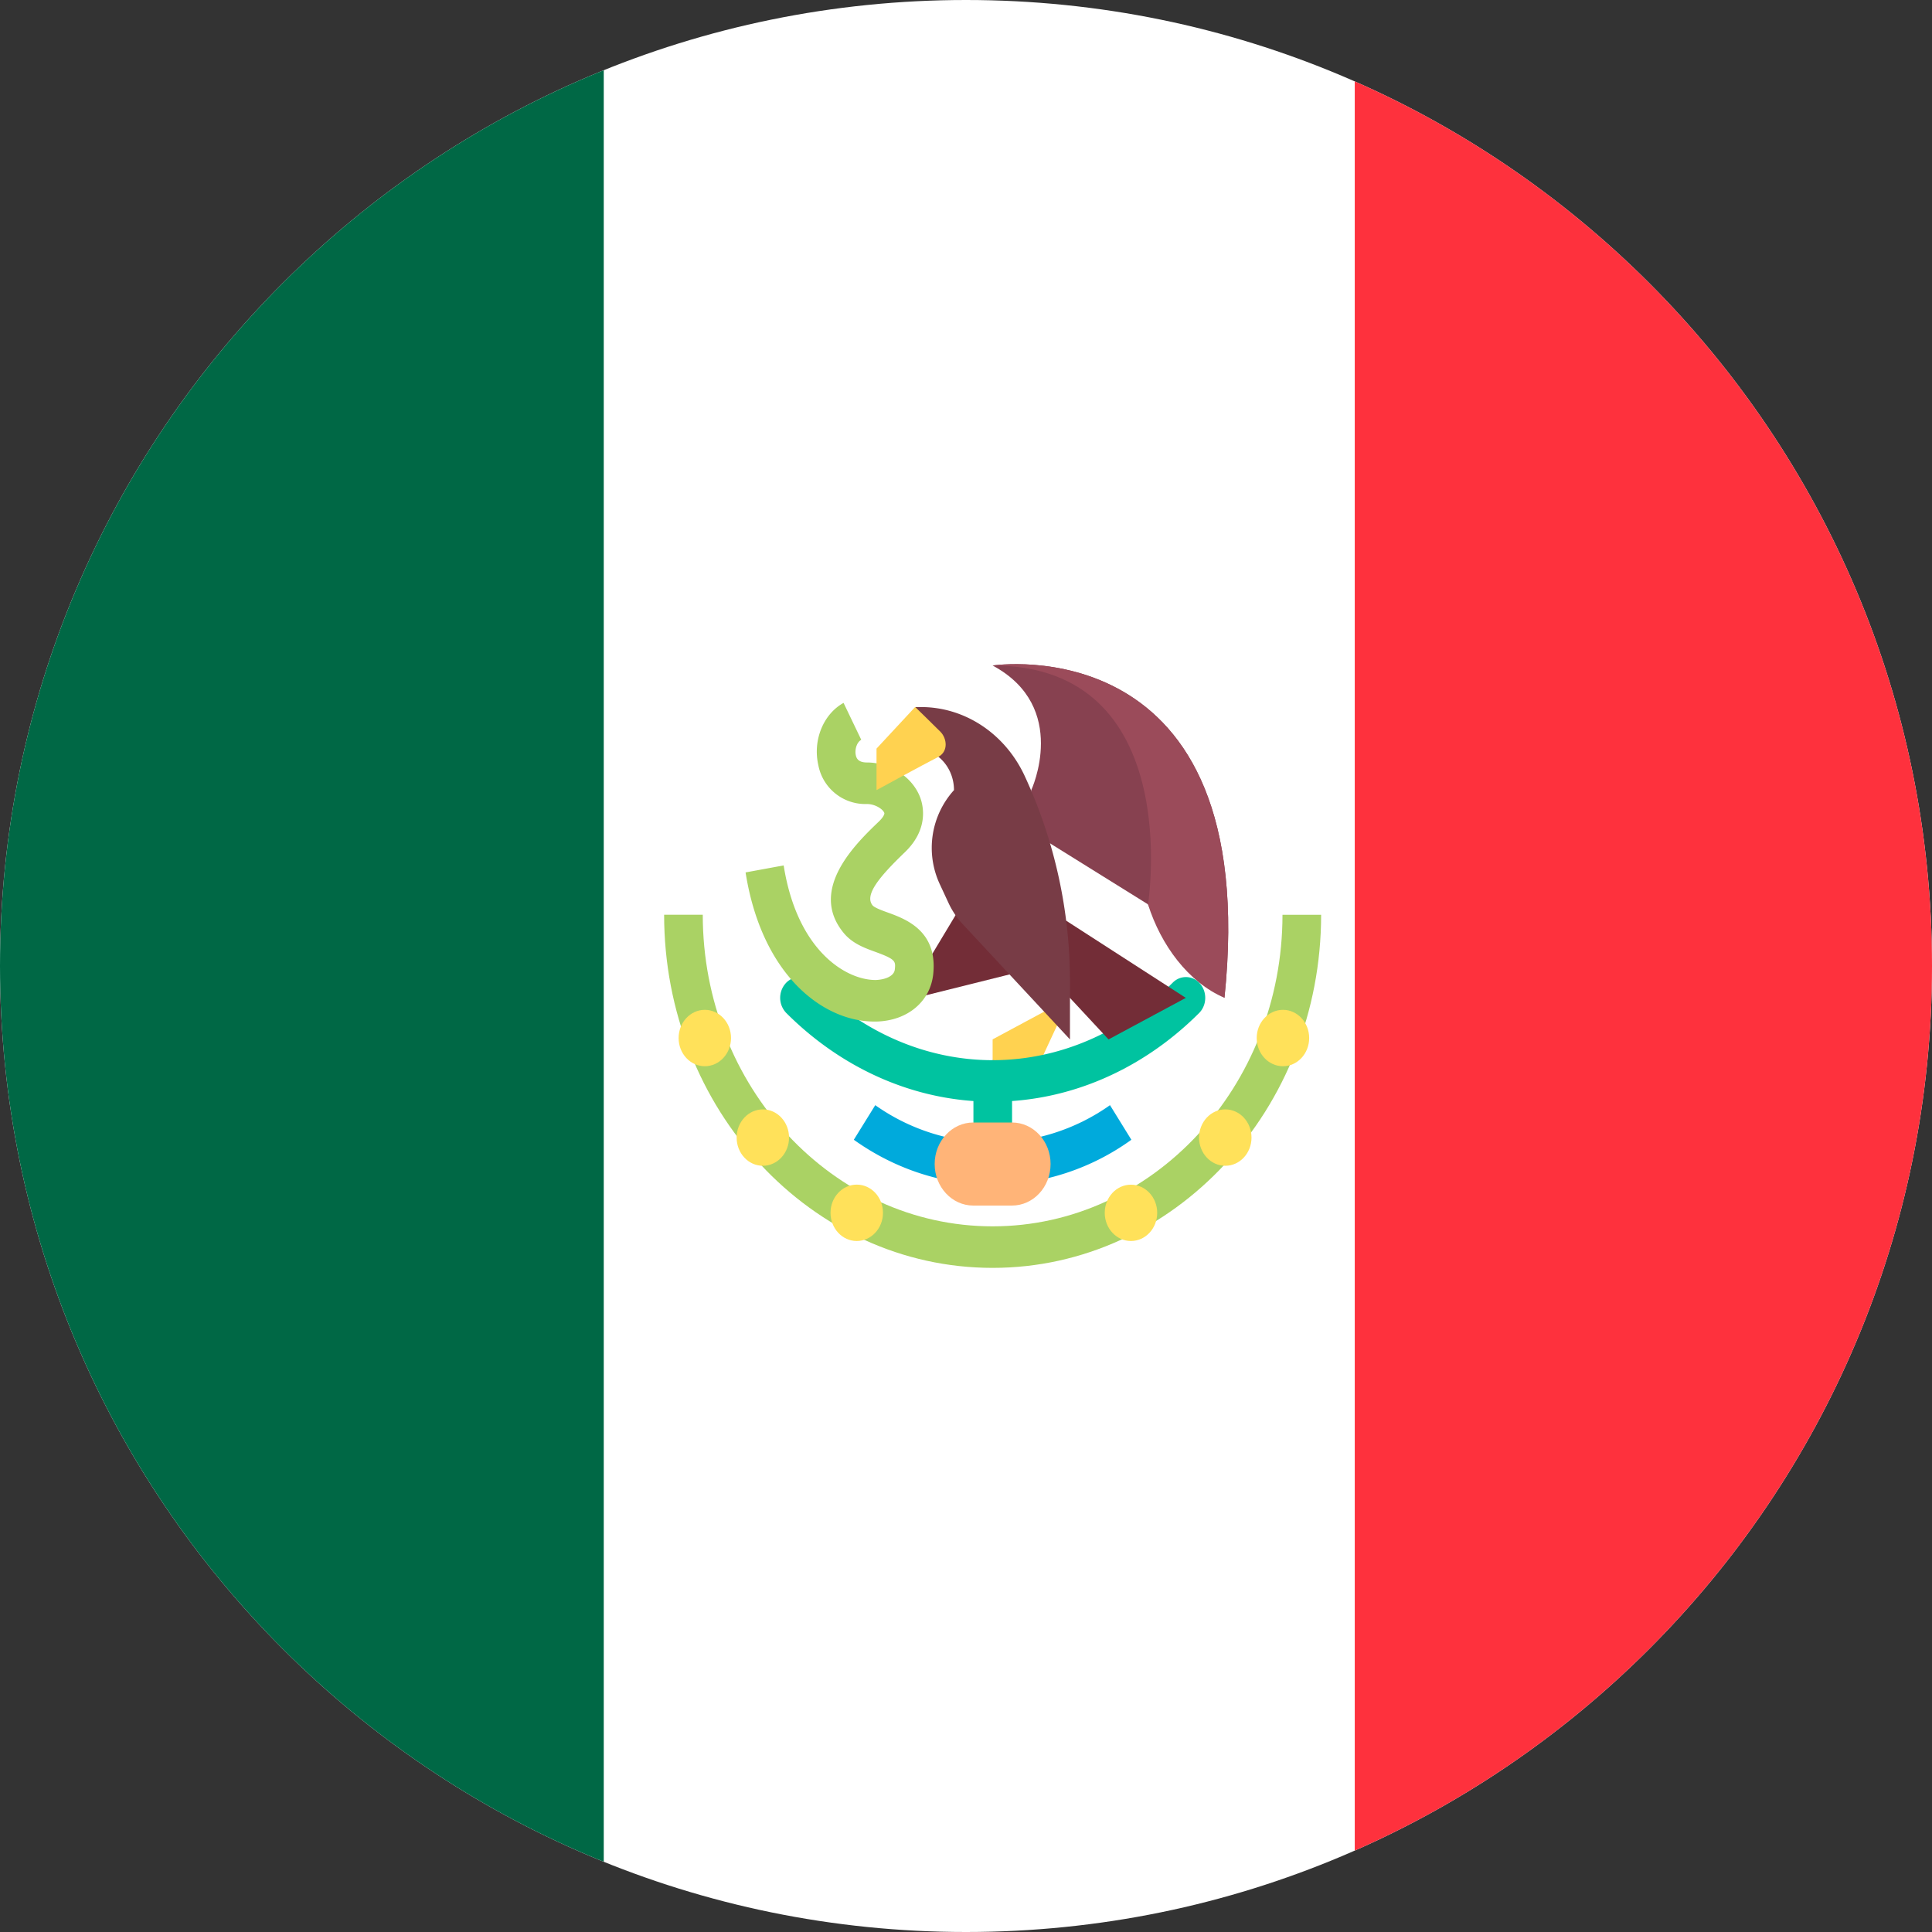 <svg width="32" height="32" viewBox="0 0 32 32" fill="none" xmlns="http://www.w3.org/2000/svg">
    <rect x="0" y="0" width="32" height="32" fill="#333333" stroke="none"/>
    <g clip-path="url(#a)">
        <path d="M0 16C0 7.163 7.163 0 16 0s16 7.163 16 16-7.163 16-16 16S0 24.837 0 16z" fill="#fff"/>
        <path fill="#006845" d="M0 0h10v32H0z"/>
        <path fill="#FE313D" d="M22.439 0h10v32h-10z"/>
        <path d="m17.721 16.527-1.28.688v.689h.64l.64-1.377z" fill="#FFD250"/>
        <path d="M16.443 19.624c-.177 0-.32-.154-.32-.344v-1.376c0-.19.143-.344.32-.344.177 0 .32.154.32.344v1.376c0 .19-.143.344-.32.344z" fill="#00C3A0"/>
        <path d="M16.442 18.248c-1.257 0-2.47-.522-3.418-1.469a.362.362 0 0 1-.016-.486.306.306 0 0 1 .452-.018c.828.829 1.888 1.285 2.982 1.285 1.095 0 2.155-.456 2.983-1.285a.305.305 0 0 1 .452.018c.12.14.113.357-.016.486-.948.947-2.162 1.469-3.419 1.469z" fill="#00C3A0"/>
        <path d="M16.44 19.624c-.82 0-1.614-.258-2.298-.746l.355-.573a3.363 3.363 0 0 0 3.888 0l.354.573a3.938 3.938 0 0 1-2.298.746z" fill="#00AADC"/>
        <path d="m15.934 14.98-.706 1.175-.12.387 1.84-.459-1.014-1.104z" fill="#732D37"/>
        <path d="M14.48 16.92c-.846 0-1.862-.766-2.131-2.47l.631-.116c.224 1.418 1.036 1.899 1.523 1.898.15-.005.305-.06.318-.174.014-.136.017-.168-.317-.29-.182-.066-.388-.14-.533-.319-.586-.718.207-1.479.588-1.844.067-.065.095-.12.088-.14-.021-.06-.147-.148-.289-.148a.792.792 0 0 1-.804-.644c-.094-.412.082-.845.418-1.031l.293.611c-.078.044-.11.168-.09.257.009.036.028.119.184.119.392 0 .764.248.886.59.052.146.13.525-.26.899-.42.404-.672.707-.532.878.031.039.167.088.256.12.288.105.825.3.748 1.02-.049.454-.425.769-.936.784h-.041z" fill="#AAD264"/>
        <path d="M17.081 13.087s.64-1.376-.64-2.064c0 0 4.48-.688 3.84 5.505-.42-.362-1.044-1.022-1.266-1.549l-1.934-1.204v-.688z" fill="#874150"/>
        <path d="m16.44 14.463 3.201 2.065-1.28.688-1.92-2.065v-.688z" fill="#732D37"/>
        <path d="M15.161 12.399c.354 0 .64.308.64.688a1.425 1.425 0 0 0-.235 1.558l.144.31c.06.13.14.249.235.351l1.777 1.91v-.951a8.103 8.103 0 0 0-.75-3.413c-.325-.7-.99-1.141-1.717-1.141h-.094v.688z" fill="#783C46"/>
        <path d="m15.158 11.71-.64.689v.688s.76-.415 1.017-.547c.18-.093.147-.311.044-.417-.08-.082-.421-.413-.421-.413z" fill="#FFD250"/>
        <path d="M16.44 21c-3 0-5.44-2.624-5.44-5.849h.64c0 2.846 2.154 5.161 4.8 5.161 2.648 0 4.802-2.315 4.802-5.16h.64c0 3.224-2.441 5.848-5.441 5.848z" fill="#AAD264"/>
        <path d="M11.674 17.66c.24 0 .434-.21.434-.467 0-.258-.194-.467-.434-.467s-.434.21-.434.467c0 .258.194.467.434.467zM12.635 19.309c.24 0 .434-.21.434-.467 0-.258-.194-.467-.434-.467s-.434.21-.434.467c0 .258.194.467.434.467zM14.19 20.555c.24 0 .435-.21.435-.467 0-.258-.195-.467-.434-.467-.24 0-.435.209-.435.467s.195.467.434.467zM21.25 17.66c.24 0 .434-.21.434-.467 0-.258-.195-.467-.434-.467-.24 0-.435.21-.435.467 0 .258.195.467.435.467zM20.295 19.309c.24 0 .434-.21.434-.467 0-.258-.194-.467-.434-.467s-.435.21-.435.467c0 .258.195.467.435.467zM18.732 20.555c.24 0 .435-.209.435-.466 0-.258-.195-.467-.435-.467s-.434.209-.434.466c0 .258.194.467.434.467z" fill="#FFE15A"/>
        <path d="M16.761 19.968h-.64c-.353 0-.64-.308-.64-.688 0-.38.287-.688.64-.688h.64c.354 0 .64.308.64.688 0 .38-.286.688-.64.688z" fill="#FFB478"/>
        <path d="M19.015 14.98c.213.673.666 1.29 1.266 1.547.64-6.192-3.84-5.504-3.84-5.504 3.2 0 2.574 3.956 2.574 3.956z" fill="#9B4B5A"/>
    </g>
    <defs>
        <clipPath id="a">
            <path d="M0 16C0 7.163 7.163 0 16 0s16 7.163 16 16-7.163 16-16 16S0 24.837 0 16z" fill="#fff"/>
        </clipPath>
    </defs>
</svg>